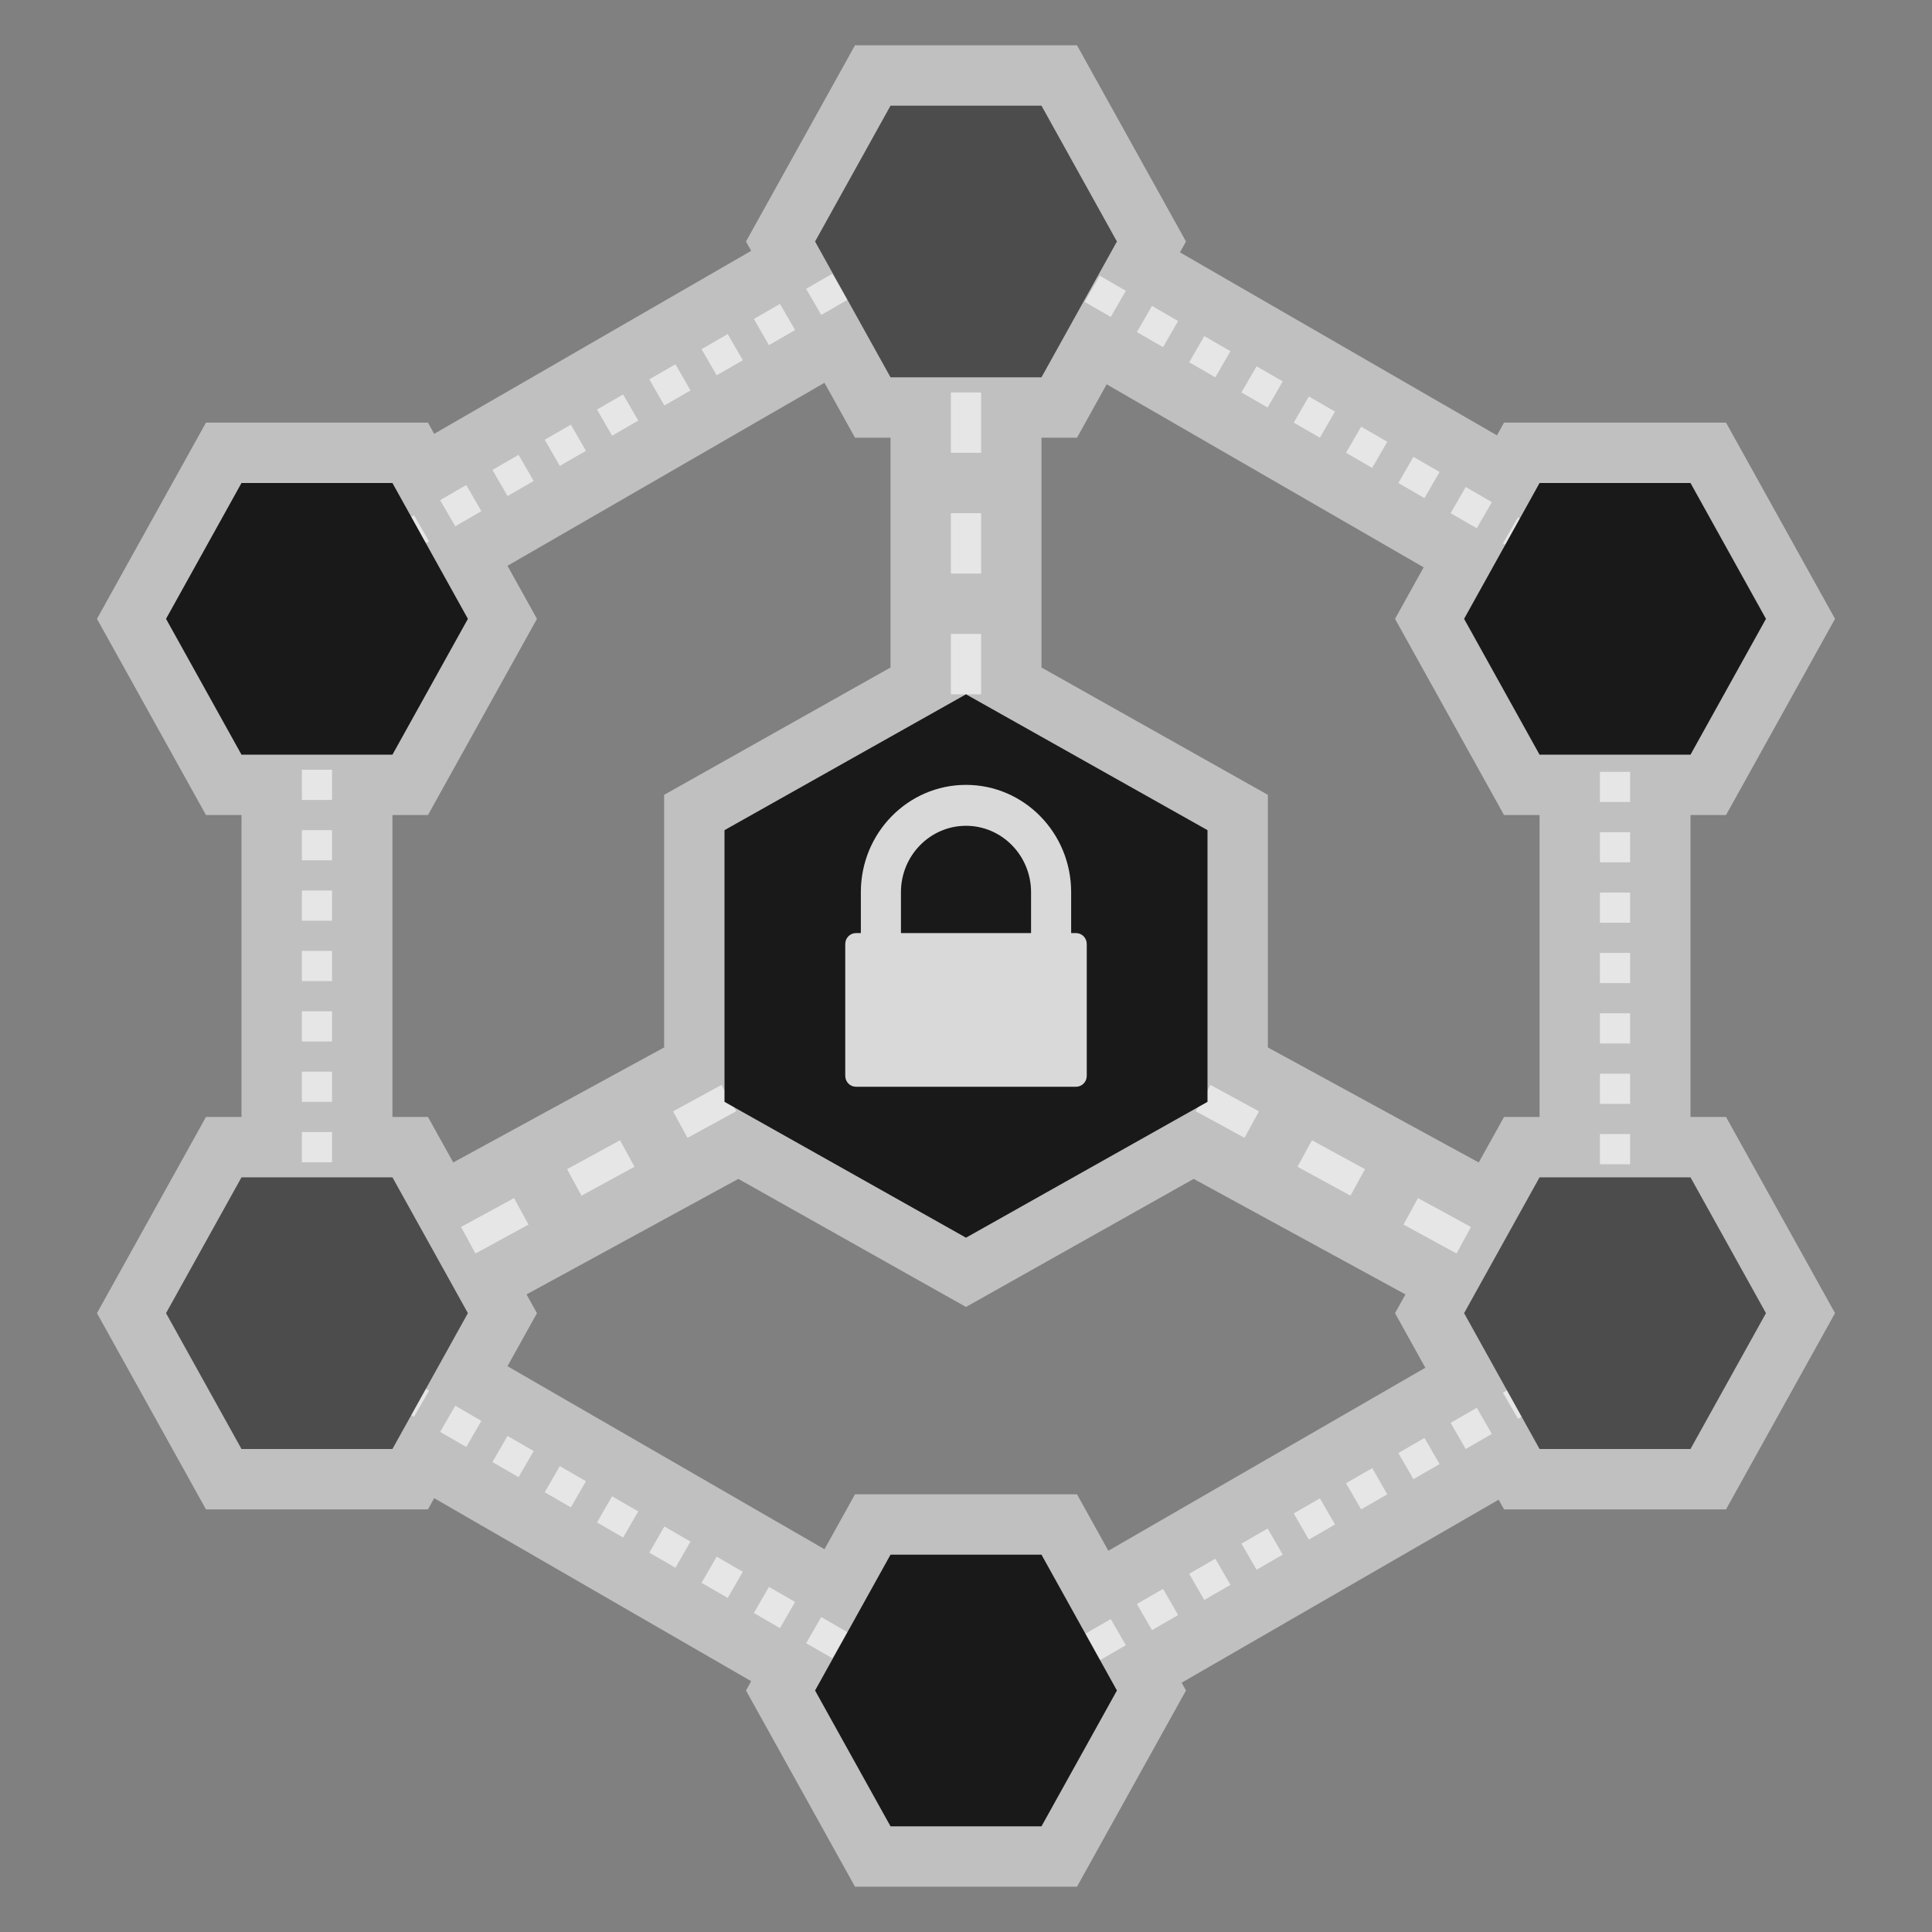 <?xml version="1.0" encoding="UTF-8" standalone="no"?>
<svg
   xmlns:dc="http://purl.org/dc/elements/1.1/"
   xmlns:cc="http://creativecommons.org/ns#"
   xmlns:rdf="http://www.w3.org/1999/02/22-rdf-syntax-ns#"
   xmlns:svg="http://www.w3.org/2000/svg"
   xmlns="http://www.w3.org/2000/svg"
   viewBox="0 0 320 320"
   height="320"
   width="320"
   xml:space="preserve"
   version="1.1"
   id="svg2"><rect x="0" y="0" width="320" height="320" fill="#808080" stroke="none"/><defs
     id="defs6"><clipPath
       id="clipPath16"
       clipPathUnits="userSpaceOnUse"><path
         id="path18"
         d="M 0,256 256,256 256,0 0,0 0,256 Z" /></clipPath><clipPath
       id="clipPath24"
       clipPathUnits="userSpaceOnUse"><path
         id="path26"
         d="m 12.848,250 230.304,0 0,-244 -230.304,0 0,244 z" /></clipPath><clipPath
       id="clipPath54"
       clipPathUnits="userSpaceOnUse"><path
         id="path56"
         d="M 0,256 256,256 256,0 0,0 0,256 Z" /></clipPath></defs><g
     transform="matrix(1.25,0,0,-1.25,0,320)"
     id="g10"><g
       id="g12"><g
         clip-path="url(#clipPath16)"
         id="g14"><g
           id="g20"><g
             id="g22" /><g
             id="g28"><g
               style="opacity:0.5"
               id="g30"
               clip-path="url(#clipPath24)"><g
                 id="g32"
                 transform="translate(52,110)"><path
                   id="path34"
                   style="fill:#ffffff;fill-opacity:1;fill-rule:nonzero;stroke:none"
                   d="m 0,0 0,4 0,4 0,4 0,4 0,4 0,4 0,4 0,4 0,4 0,2 4.707,0 2.286,4.115 10,18 2.159,3.885 -2.159,3.885 -1.746,3.144 4.002,2.311 3.464,2 3.464,2 0.001,0 6.927,4 3.464,2 3.465,2 0,0 6.928,4 3.464,2 3.464,2 10e-4,0 3.358,1.939 1.758,-3.164 L 61.293,88 66,88 l 0,-2 0,-8 0,-8 0,-8 0,-4.446 L 40.078,42.973 36,40.679 36,36 36,7.21 33.351,5.765 26.325,1.934 26.326,1.933 19.304,-1.897 12.55,-5.582 12.281,-5.729 8.058,-8.031 6.993,-6.115 4.707,-2 0,-2 0,0 Z m 152,35.732 0,-4 0,-4 0,-4 0,-4 0,-4 0,-4 0,-4 0,-4 0,-4 0,-1.732 -4.707,0 -2.286,-4.115 -1.066,-1.916 -4.221,2.302 -7.024,3.832 -7.022,3.831 -0.002,0 0,0.001 -3.253,1.774 -3.768,2.055 -10e-4,0 -0.002,10e-4 L 116,7.209 116,36 l 0,4.679 -4.078,2.294 L 86,57.554 86,62 l 0,8 0,8 0,8 0,2 4.707,0 2.286,4.115 1.646,2.961 3.47,-2.004 0,10e-4 3.465,-2.001 3.464,-2 6.928,-4 0,10e-4 3.465,-2.001 3.464,-2 6.927,-4 0,10e-4 3.465,-2.001 3.464,-2 3.89,-2.246 -1.634,-2.941 -2.158,-3.885 2.158,-3.885 10,-18 2.286,-4.115 4.707,0 0,-2.268 z M 92.993,-56.115 90.707,-52 86,-52 l -20,0 -4.707,0 -2.286,-4.115 -1.758,-3.164 -6.823,3.939 -3.291,1.901 -0.174,0.1 -6.928,4 -3.464,1.999 -3.29,1.901 -0.175,0.1 -6.927,4 -3.464,1.999 -3.291,1.901 -0.174,0.1 -4.001,2.311 1.746,3.143 2.159,3.885 -1.381,2.484 4.086,2.229 0.002,10e-4 0.158,0.086 6.866,3.744 -10e-4,0.001 7.023,3.83 7.024,3.832 0,0 2.904,1.583 26.245,-14.763 3.922,-2.206 3.922,2.206 26.246,14.764 2.905,-1.585 0.4,-0.218 6.622,-3.613 7.023,-3.831 0.002,-0.001 -0.001,0 2.933,-1.599 4.089,-2.23 0.002,-10e-4 4.086,-2.229 -1.38,-2.484 2.158,-3.885 1.858,-3.346 -4.114,-2.376 -3.464,-2 -3.464,-1.999 -6.928,-4.001 -3.464,-2 -3.464,-1.999 -6.929,-4.001 -3.464,-2 -6.711,-3.874 -1.87,3.366 z m 86,50 -2.286,4.115 -4.707,0 0,1.732 0,4 0,4 0,4 0,4 0,4 0,4 0,4 0,4 0,4 0,2.268 4.707,0 2.286,4.115 10,18 2.158,3.885 -2.158,3.885 -10,18 -2.286,4.115 -4.707,0 -20,0 -4.707,0 -0.938,-1.688 -0.139,0.081 -6.928,4 0,-0.001 -3.465,2.001 -3.464,2 -6.927,4 0,-0.001 -3.465,2.001 -3.464,2 -6.928,4 0,-0.001 -3.465,2.001 -3.464,2 -0.293,0.169 0.798,1.438 -2.158,3.885 -10,18 -2.286,4.115 -4.707,0 -20,0 -4.707,0 -2.286,-4.115 -10,-18 -2.159,-3.885 0.687,-1.235 -0.181,-0.105 -3.464,-2 -3.465,-2 0,0 -6.928,-4 -3.464,-2 -3.464,-2 -10e-4,0 -6.927,-4 -3.464,-2 -3.465,-2 0,0 -6.928,-4 L 5.532,88.515 4.707,90 0,90 l -20,0 -4.707,0 -2.286,-4.115 -10,-18 -2.159,-3.885 2.159,-3.885 10,-18 2.286,-4.115 4.707,0 0,-2 0,-4 0,-4 0,-4 0,-4 0,-4 0,-4 0,-4 0,-4 0,-4 0,-2 -4.707,0 -2.286,-4.115 -10,-18 -2.159,-3.885 2.159,-3.885 10,-18 2.286,-4.115 4.707,0 20,0 4.707,0 0.825,1.484 0.253,-0.145 6.928,-4 0,0 1.838,-1.061 1.626,-0.938 3.464,-2 6.928,-4.001 0.001,0 1.837,-1.061 1.626,-0.938 3.464,-2 6.929,-4.001 0,0 1.838,-1.061 1.626,-0.938 0,-0.001 0,-0.001 3.644,-2.104 -0.686,-1.234 2.159,-3.885 10,-18 2.286,-4.115 4.707,0 20,0 4.707,0 2.286,4.115 10,18 2.158,3.885 -0.573,1.032 3.532,2.038 0,0.001 0,0.001 3.464,1.999 6.928,4 0.174,0.101 3.291,1.9 3.464,1.999 6.927,4 0.175,0.101 3.29,1.9 3.464,1.999 6.928,4 0.365,0.211 0.713,-1.282 4.707,0 20,0 4.707,0 2.286,4.115 10,18 2.158,3.885 -2.158,3.885 -10,18 z" /></g></g></g></g></g></g><g
       transform="translate(133.325,222)"
       id="g36"><path
         id="path38"
         style="fill:#e6e6e6;fill-opacity:1;fill-rule:nonzero;stroke:none"
         d="m 0,0 -3.464,2 2,3.464 L 2,3.464 0,0 Z m 6.929,-4 -3.464,2 2,3.464 3.464,-2 -2,-3.464 z m 6.927,-4 -3.463,2 2,3.464 3.463,-2 -2,-3.464 z m 6.929,-4 -3.464,2 2,3.464 3.464,-2 -2,-3.464 z m 6.928,-4 -3.464,2 2,3.464 3.464,-2 -2,-3.464 z m 6.929,-4 -3.464,2 2,3.464 3.464,-2 -2,-3.464 z m 6.927,-4 -3.464,2 2,3.464 3.464,-2 -2,-3.464 z m 6.929,-4 -3.464,2 2,3.464 3.464,-2 -2,-3.464 z m 6.928,-4 -3.464,2 2,3.464 3.464,-2 -2,-3.464 z m 6.928,-4 -3.463,2 2,3.464 3.463,-2 -2,-3.464 z m 6.928,-4 -3.464,2 2,3.464 3.464,-2 -2,-3.464 z m 6.929,-4 -3.464,2 2,3.464 3.464,-2 -2,-3.464 z m 6.464,-4.268 -4,0 0,4 4,0 0,-4 z m 0,-8 -4,0 0,4 4,0 0,-4 z m 0,-8 -4,0 0,4 4,0 0,-4 z m 0,-8 -4,0 0,4 4,0 0,-4 z m 0,-8 -4,0 0,4 4,0 0,-4 z m 0,-8 -4,0 0,4 4,0 0,-4 z m 0,-8 -4,0 0,4 4,0 0,-4 z m 0,-8 -4,0 0,4 4,0 0,-4 z m 0,-8 -4,0 0,4 4,0 0,-4 z m 0,-8 -4,0 0,4 4,0 0,-4 z m 0,-8 -4,0 0,4 4,0 0,-4 z m 0,-8 -4,0 0,4 4,0 0,-4 z m 0,-8 -4,0 0,4 4,0 0,-4 z m -7.928,-5.732 -2,3.464 3.464,2 2,-3.464 -3.464,-2 z m -6.929,-4 -2,3.464 3.464,2 2,-3.464 -3.464,-2 z m -6.927,-4 -2,3.464 3.463,2 2,-3.464 -3.463,-2 z m -6.929,-4 -2,3.464 3.464,2 2,-3.464 -3.464,-2 z m -6.928,-4 -2,3.464 3.464,2 2,-3.464 -3.464,-2 z m -6.929,-4 -2,3.464 3.464,2 2,-3.464 -3.464,-2 z m -6.927,-4 -2,3.464 3.464,2 2,-3.464 -3.464,-2 z m -6.929,-4 -2,3.464 3.464,2 2,-3.464 -3.464,-2 z m -6.928,-4 -2,3.464 3.464,2 2,-3.464 -3.464,-2 z m -6.928,-4 -2,3.464 3.464,2 2,-3.464 -3.464,-2 z m -6.928,-4 -2,3.464 3.464,2 2,-3.464 -3.464,-2 z m -6.929,-4 -2,3.464 3.465,2 2,-3.464 -3.465,-2 z" /></g><g
       transform="translate(120.675,225.732)"
       id="g40"><path
         id="path42"
         style="fill:#e6e6e6;fill-opacity:1;fill-rule:nonzero;stroke:none"
         d="m 0,0 3.464,2 2,-3.464 L 2,-3.464 0,0 Z m -6.929,-4 3.464,2 2,-3.464 -3.464,-2 -2,3.464 z m -6.927,-4 3.463,2 2,-3.464 -3.463,-2 -2,3.464 z m -6.929,-4 3.464,2 2,-3.464 -3.464,-2 -2,3.464 z m -6.928,-4 3.464,2 2,-3.464 -3.464,-2 -2,3.464 z m -6.929,-4 3.464,2 2,-3.464 -3.464,-2 -2,3.464 z m -6.927,-4 3.464,2 2,-3.464 -3.464,-2 -2,3.464 z m -6.929,-4 3.464,2 2,-3.464 -3.464,-2 -2,3.464 z m -6.928,-4 3.464,2 2,-3.464 -3.464,-2 -2,3.464 z m -6.928,-4 3.463,2 2,-3.464 -3.463,-2 -2,3.464 z m -6.928,-4 3.464,2 2,-3.464 -3.464,-2 -2,3.464 z m -6.929,-4 3.464,2 2,-3.464 -3.464,-2 -2,3.464 z m -4.464,-3.732 4,0 0,-4 -4,0 0,4 z m 0,-8 4,0 0,-4 -4,0 0,4 z m 0,-8 4,0 0,-4 -4,0 0,4 z m 0,-8 4,0 0,-4 -4,0 0,4 z m 0,-8 4,0 0,-4 -4,0 0,4 z m 0,-8 4,0 0,-4 -4,0 0,4 z m 0,-8 4,0 0,-4 -4,0 0,4 z m 0,-8 4,0 0,-4 -4,0 0,4 z m 0,-8 4,0 0,-4 -4,0 0,4 z m 0,-8 4,0 0,-4 -4,0 0,4 z m 0,-8 4,0 0,-4 -4,0 0,4 z m 0,-8 4,0 0,-4 -4,0 0,4 z m 0,-8 4,0 0,-4 -4,0 0,4 z m 4.464,-7.732 2,3.464 3.464,-2 -2,-3.464 -3.464,2 z m 6.929,-4 2,3.464 3.464,-2 -2,-3.464 -3.464,2 z m 6.928,-4 2,3.464 3.463,-2 -2,-3.464 -3.463,2 z m 6.928,-4 2,3.464 3.464,-2 -2,-3.464 -3.464,2 z m 6.928,-4 2,3.464 3.464,-2 -2,-3.464 -3.464,2 z m 6.929,-4 2,3.464 3.464,-2 -2,-3.464 -3.464,2 z m 6.927,-4 2,3.464 3.464,-2 -2,-3.464 -3.464,2 z m 6.929,-4 2,3.464 3.464,-2 -2,-3.464 -3.464,2 z m 6.928,-4 2,3.464 3.464,-2 -2,-3.464 -3.464,2 z m 6.928,-4 2,3.464 3.464,-2 -2,-3.464 -3.464,2 z m 6.928,-4 2,3.464 3.464,-2 -2,-3.464 -3.464,2 z m 6.928,-4 2,3.464 3.465,-2 -2,-3.464 -3.465,2 z" /></g><path
       id="path44"
       style="fill:#e6e6e6;fill-opacity:1;fill-rule:nonzero;stroke:none"
       d="m 130,172 -4,0 0,-8 4,0 0,8 z" /><path
       id="path46"
       style="fill:#e6e6e6;fill-opacity:1;fill-rule:nonzero;stroke:none"
       d="m 126,196 4,0 0,8 -4,0 0,-8 z" /><path
       id="path48"
       style="fill:#e6e6e6;fill-opacity:1;fill-rule:nonzero;stroke:none"
       d="m 126,180 4,0 0,8 -4,0 0,-8 z" /><g
       id="g50"><g
         clip-path="url(#clipPath54)"
         id="g52"><g
           transform="translate(158.423,108.764)"
           id="g58"><path
             id="path60"
             style="fill:#e6e6e6;fill-opacity:1;fill-rule:nonzero;stroke:none"
             d="m 0,0 6.48,-3.534 1.916,3.512 -6.44,3.511 C 1.369,2.286 0.713,1.124 0,0" /></g><g
           transform="translate(178.949,97.567)"
           id="g62"><path
             id="path64"
             style="fill:#e6e6e6;fill-opacity:1;fill-rule:nonzero;stroke:none"
             d="M 0,0 1.916,3.512 -5.107,7.343 -7.023,3.831 0,0 Z" /></g><g
           transform="translate(207.042,82.244)"
           id="g66"><path
             id="path68"
             style="fill:#e6e6e6;fill-opacity:1;fill-rule:nonzero;stroke:none"
             d="M 0,0 1.916,3.512 -5.107,7.343 -7.023,3.831 0,0 Z" /></g><g
           transform="translate(54.065,89.587)"
           id="g70"><path
             id="path72"
             style="fill:#e6e6e6;fill-opacity:1;fill-rule:nonzero;stroke:none"
             d="M 0,0 -7.023,-3.831 -5.107,-7.343 1.916,-3.512 0,0 Z" /></g><g
           transform="translate(187.888,97.248)"
           id="g74"><path
             id="path76"
             style="fill:#e6e6e6;fill-opacity:1;fill-rule:nonzero;stroke:none"
             d="M 0,0 -1.915,-3.512 5.108,-7.342 7.023,-3.83 0,0 Z" /></g><g
           transform="translate(95.621,112.254)"
           id="g78"><path
             id="path80"
             style="fill:#e6e6e6;fill-opacity:1;fill-rule:nonzero;stroke:none"
             d="m 0,0 -6.44,-3.513 1.916,-3.511 6.48,3.534 C 1.244,-2.366 0.586,-1.204 0,0" /></g><g
           transform="translate(68.111,97.248)"
           id="g82"><path
             id="path84"
             style="fill:#e6e6e6;fill-opacity:1;fill-rule:nonzero;stroke:none"
             d="m 0,0 -7.023,-3.83 1.916,-3.512 7.023,3.83 L 0,0 Z" /></g><g
           transform="translate(82.158,104.91)"
           id="g86"><path
             id="path88"
             style="fill:#e6e6e6;fill-opacity:1;fill-rule:nonzero;stroke:none"
             d="M 0,0 -7.023,-3.831 -5.107,-7.343 1.916,-3.512 0,0 Z" /></g><g
           transform="translate(160,110)"
           id="g90"><path
             id="path92"
             style="fill:#191919;fill-opacity:1;fill-rule:nonzero;stroke:none"
             d="M 0,0 0,36 -32,54 -64,36 -64,0 -32,-18 0,0 Z" /></g><g
           transform="translate(136.62,132.361)"
           id="g94"><path
             id="path96"
             style="fill:#d9d9d9;fill-opacity:1;fill-rule:nonzero;stroke:none"
             d="m 0,0 -8.62,0 -8.62,0 0,5.422 c 0,4.849 3.867,8.795 8.62,8.795 4.753,0 8.62,-3.946 8.62,-8.795 L 0,0 Z m 5.963,0 -0.65,0 0,5.422 c 0,7.851 -6.238,14.217 -13.933,14.217 -7.695,0 -13.934,-6.366 -13.934,-14.217 l 0,-5.422 -0.649,0 c -0.783,0 -1.417,-0.647 -1.417,-1.446 l 0,-17.469 c 0,-0.799 0.634,-1.446 1.417,-1.446 l 29.166,0 c 0.782,0 1.417,0.647 1.417,1.446 l 0,17.469 C 7.38,-0.647 6.745,0 5.963,0" /></g><g
           transform="translate(52,192)"
           id="g98"><path
             id="path100"
             style="fill:#191919;fill-opacity:1;fill-rule:nonzero;stroke:none"
             d="m 0,0 -20,0 -10,-18 10,-18 20,0 10,18 L 0,0 Z" /></g><g
           transform="translate(224,192)"
           id="g102"><path
             id="path104"
             style="fill:#191919;fill-opacity:1;fill-rule:nonzero;stroke:none"
             d="m 0,0 -20,0 -10,-18 10,-18 20,0 10,18 L 0,0 Z" /></g><g
           transform="translate(138,50)"
           id="g106"><path
             id="path108"
             style="fill:#191919;fill-opacity:1;fill-rule:nonzero;stroke:none"
             d="m 0,0 -20,0 -10,-18 10,-18 20,0 10,18 L 0,0 Z" /></g><g
           transform="translate(138,242)"
           id="g110"><path
             id="path112"
             style="fill:#4c4c4c;fill-opacity:1;fill-rule:nonzero;stroke:none"
             d="m 0,0 -20,0 -10,-18 10,-18 20,0 10,18 L 0,0 Z" /></g><g
           transform="translate(52,100)"
           id="g114"><path
             id="path116"
             style="fill:#4c4c4c;fill-opacity:1;fill-rule:nonzero;stroke:none"
             d="m 0,0 -20,0 -10,-18 10,-18 20,0 10,18 L 0,0 Z" /></g><g
           transform="translate(224,100)"
           id="g118"><path
             id="path120"
             style="fill:#4c4c4c;fill-opacity:1;fill-rule:nonzero;stroke:none"
             d="m 0,0 -20,0 -10,-18 10,-18 20,0 10,18 L 0,0 Z" /></g></g></g></g></svg>